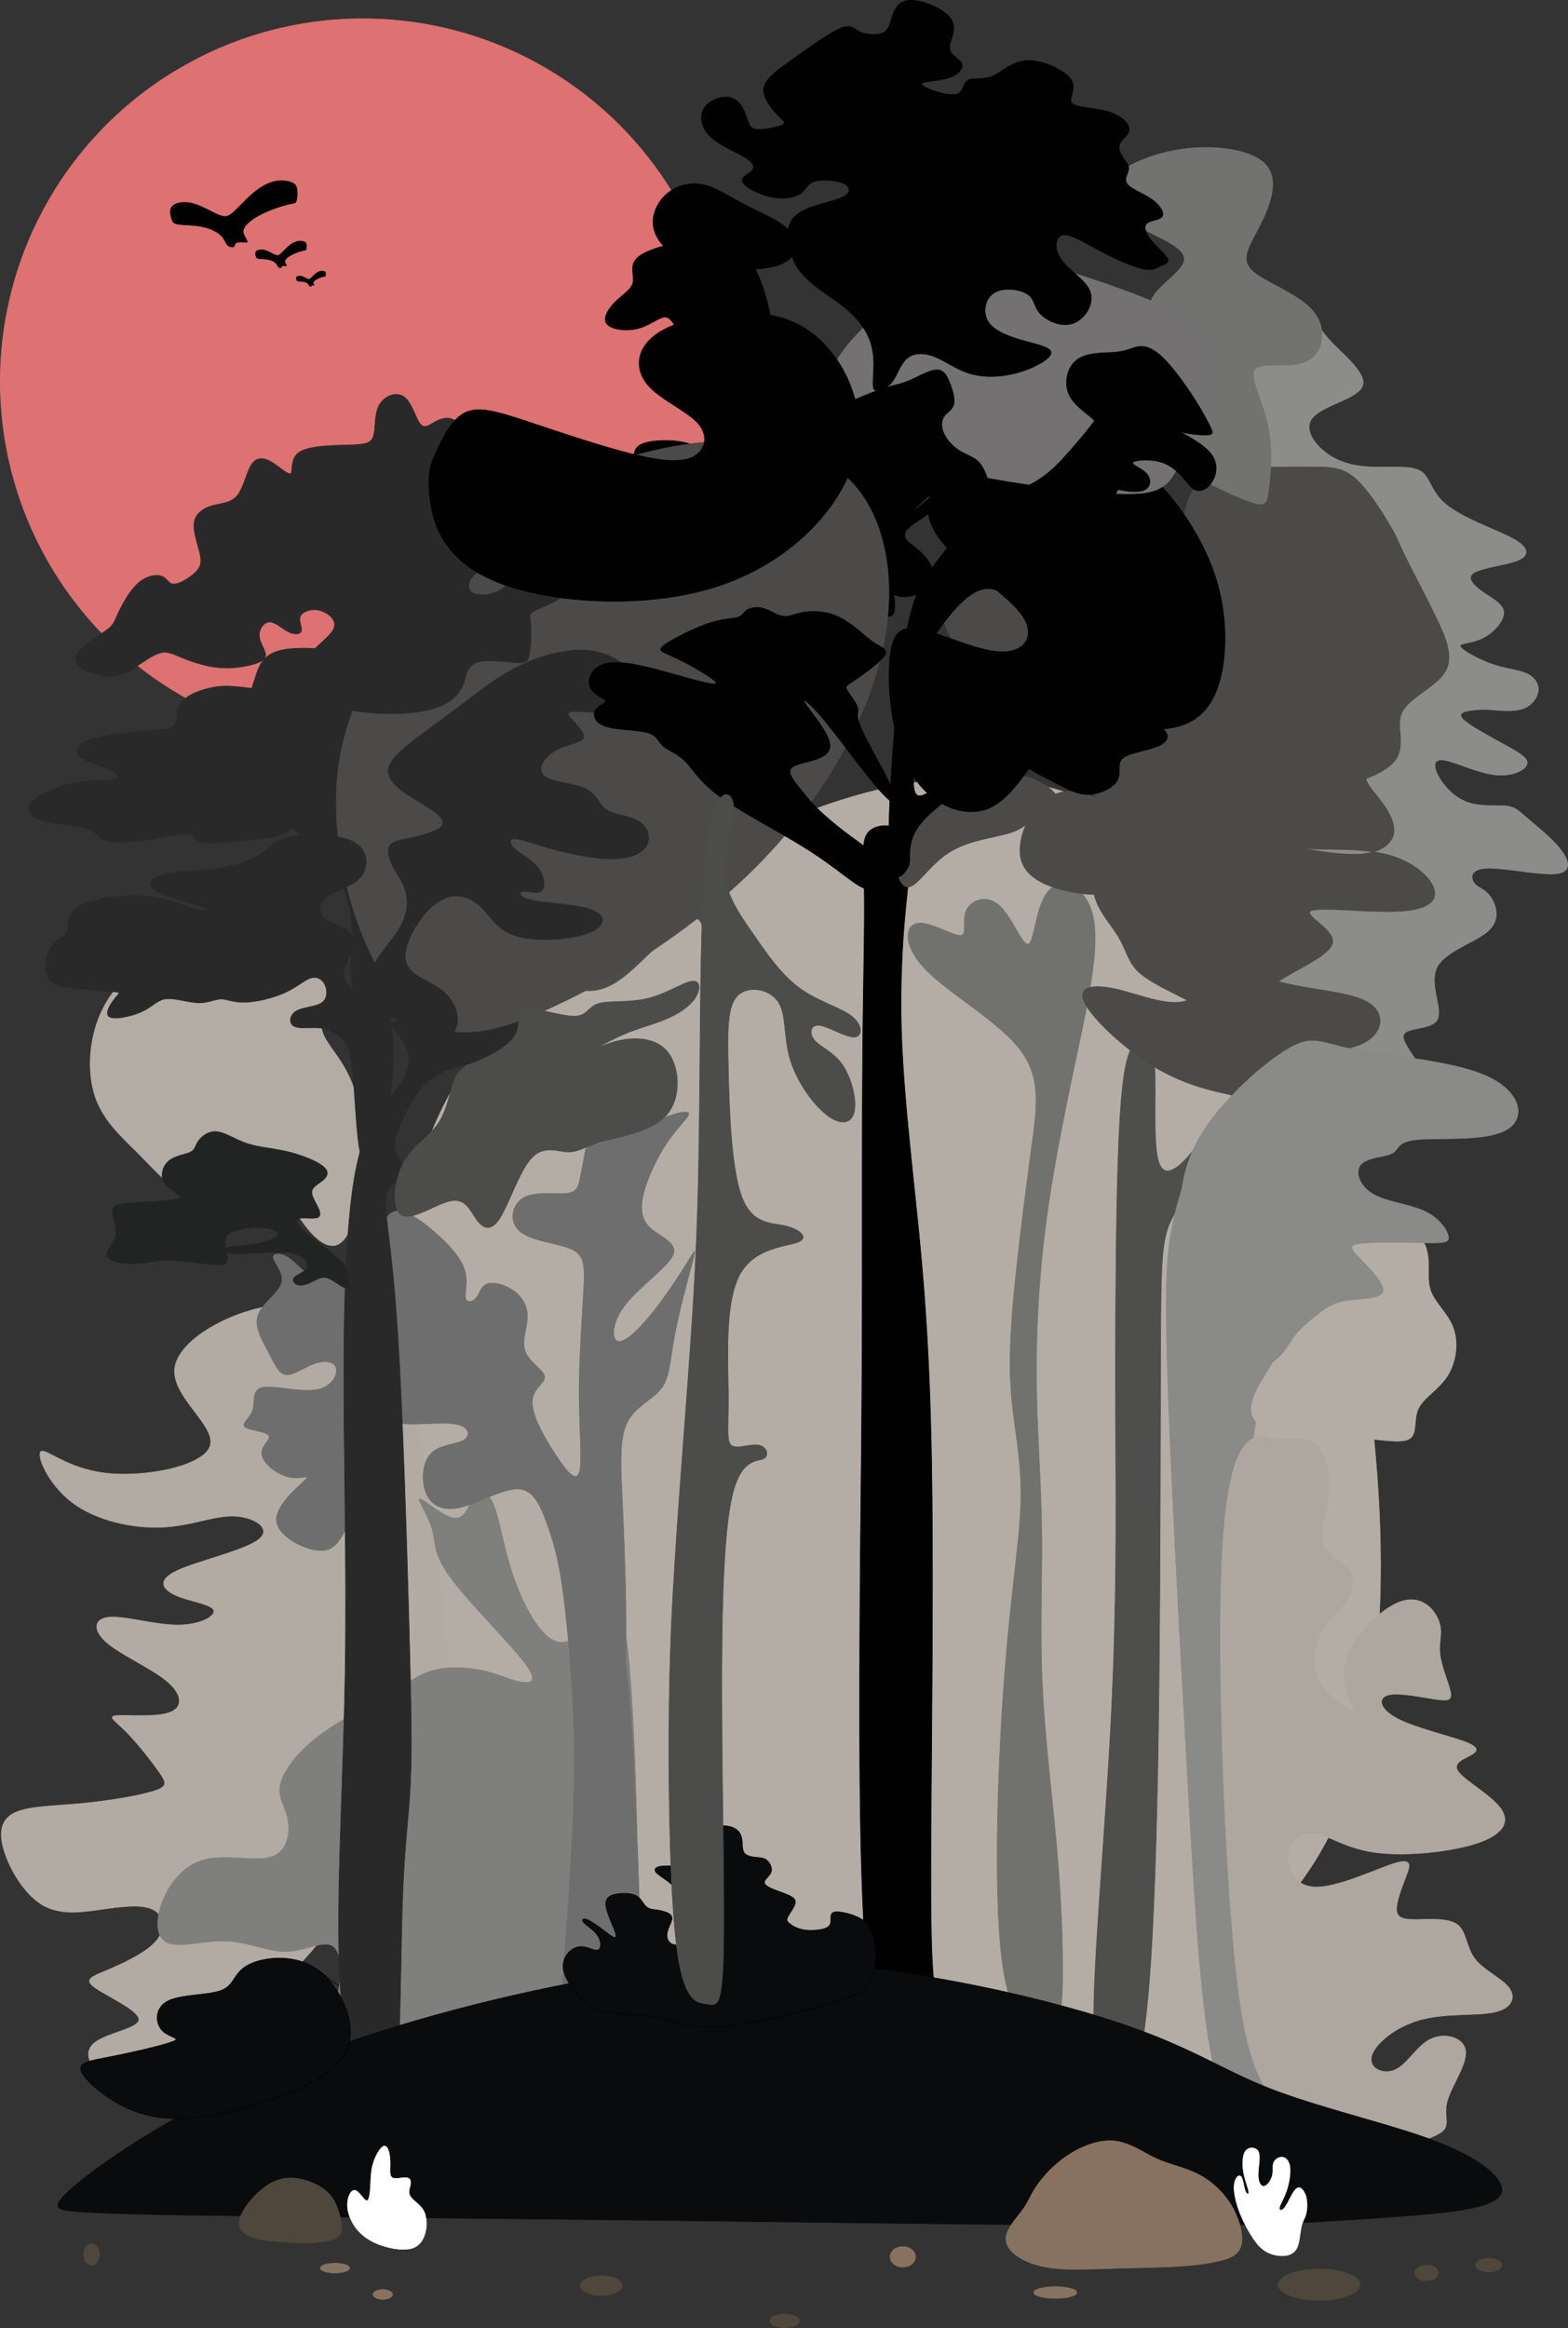 <svg xmlns="http://www.w3.org/2000/svg" viewBox="0 0 1527.9 2268.01"><rect x="0" y="0" width="1527.9" height="2268.01" fill="#333333" stroke="none"/><defs><style>.cls-1{fill:#b4ada5;stroke:#b4ada5;}.cls-1,.cls-10,.cls-11,.cls-12,.cls-13,.cls-14,.cls-15,.cls-16,.cls-17,.cls-18,.cls-19,.cls-2,.cls-20,.cls-21,.cls-22,.cls-23,.cls-24,.cls-25,.cls-26,.cls-27,.cls-3,.cls-4,.cls-5,.cls-6,.cls-7,.cls-8,.cls-9{stroke-miterlimit:22.93;}.cls-1,.cls-10,.cls-11,.cls-12,.cls-13,.cls-14,.cls-15,.cls-16,.cls-17,.cls-18,.cls-19,.cls-2,.cls-20,.cls-21,.cls-22,.cls-23,.cls-24,.cls-25,.cls-27,.cls-3,.cls-4,.cls-5,.cls-6,.cls-7,.cls-8,.cls-9{stroke-width:0.57px;}.cls-1,.cls-10,.cls-11,.cls-12,.cls-13,.cls-14,.cls-15,.cls-16,.cls-17,.cls-18,.cls-19,.cls-20,.cls-21,.cls-22,.cls-23,.cls-24,.cls-25,.cls-26,.cls-27,.cls-3,.cls-4,.cls-7,.cls-8,.cls-9{fill-rule:evenodd;}.cls-2{fill:#de7171;stroke:#de7171;}.cls-3{fill:#b2aba3;stroke:#b2aba3;}.cls-4{fill:#8c8c8a;stroke:#8c8c8a;}.cls-5,.cls-8{fill:#4f473c;stroke:#4f473c;}.cls-6,.cls-7{fill:#877261;stroke:#877261;}.cls-9{fill:none;}.cls-10,.cls-25,.cls-9{stroke:#010101;}.cls-10{fill:#010101;}.cls-11{fill:#2a292a;stroke:#2a292a;}.cls-12{fill:#4c4c4a;stroke:#4c4c4a;}.cls-13{fill:#7f7f7d;stroke:#7f7f7d;}.cls-14{fill:#6d6e6d;stroke:#6d6e6d;}.cls-15{fill:#b2aca5;stroke:#b2aca5;}.cls-16{fill:#71726d;stroke:#71726d;}.cls-17{fill:#4e4e4c;stroke:#4e4e4c;}.cls-18{fill:#4b4a49;stroke:#4b4a49;}.cls-19{fill:#727270;stroke:#727270;}.cls-20{fill:#8a8a88;stroke:#8a8a88;}.cls-21{fill:#aea79f;stroke:#aea79f;}.cls-22{fill:#737172;stroke:#737172;}.cls-23{fill:#222423;stroke:#222423;}.cls-24,.cls-25{fill:#0a0b0d;}.cls-24{stroke:#0a0b0d;}.cls-26,.cls-27{fill:#fff;stroke:#fff;}.cls-26{stroke-width:0.48px;}</style></defs><g id="Layer_2" data-name="Layer 2"><g id="Ñëîé_1" data-name="Ñëîé 1"><path class="cls-1" d="M1135.66,2037.37c-27.85-35-72.14-95-69.28-137.85s52.86-68.58,87.55-73.56,54.08,10.77,71.23,41.24,32,75.68,39.72,105.66,8.16,44.75-6.12,62.13-43.33,37.38-63.57,42.38S1163.52,2072.37,1135.66,2037.37Z"/><circle class="cls-2" cx="353.57" cy="371.53" r="353.29"/><path class="cls-3" d="M264.94,1272.15c-41,5.62-91.46,33.23-94.66,61s40.81,55.87,34.47,75.55-63.07,31-101.59,26.51-58.84-24.82-63.28-21,7,31.75,30.47,49.53,59.05,25.39,87.62,24.12,50.16-11.43,70-10.79,37.87,12.06,23.9,22.86-59.95,21-79.77,30.47-13.47,18.41-.14,24.13,33.65,8.25,36.19,14-12.7,14.6-34.92,14.6-51.43-8.89-66.67-7.62-16.5,12.7-2.54,24.76,43.18,24.76,58.42,37.46,16.5,25.4,3.17,30.48-41.27,2.54-51.43,3.17-2.54,4.45,8.26,15.24,24.76,28.57,32.38,39.36,8.89,14.61-5.08,19-43.18,9.52-70.48,12.06-52.69,2.54-66,9.53S-1.39,1787.58,5,1806s20.32,41.27,38.09,50.8,39.37,5.71,59.16,2.91,37.77-4.61,47.77,1.11,12,18.94,1.75,30.63-32.8,21.85-47.88,28.2-22.7,8.89-11.06,17,42.54,21.9,42.54,30.79-30.9,12.91-43,22.51-5.25,24.76,11.05,29.31,42.09-1.52,81.48-22.42,92.39-56.64,148.21-133.36,114.46-194.42,137.06-288.4,9.16-164.24-13.67-206.27-55-55.8-87-70.87S306,1266.53,264.94,1272.15Z"/><path class="cls-4" d="M1297.85,333.71c12.65,13.23,35.11,31,29.51,43.09s-39.25,18.42-48.73,30.65,5.2,30.33,22.34,39.22,36.75,8.56,52.26,8.4,27-.17,33.61,5.86,8.57,18.1,20,28.57,32.38,19.37,47.62,26,24.76,11.11,29.52,16.19,4.77,10.79-6.66,14.92-34.29,6.66-41.59,11.74,1,12.7,10.16,19.05,19.36,11.43,19.36,19.68-10.15,19.68-21.18,24.9-22.91,4.22-21,8,17.6,12.43,30.84,17.06,24,5.26,32,8.43,13,8.89,13,15.88-5.08,15.23-14,18.73-21.59,2.22-29.53,1.58a86.68,86.68,0,0,0-18.09,0c-7,.64-17.78,1.91-12.38,8.26s27,17.78,41.9,26,23.18,13.33,21,19-14.92,12.06-32.06,9.84-38.73-13-49.21-14.29-9.84,7-4.44,16.51,15.56,20.32,28.25,24.76,27.94,2.54,37.15,3.49,12.38,4.77,21.27,12.38,23.49,19,32.06,30.16,11.11,21.91-4.76,23.49-50.16-6-67-5.39-16.19,9.52-12.69,14.28,9.84,5.4,15.55,13,10.79,22.22-1.59,33.65-42.22,19.68-50.15,35.87,6,40.32.41,50.69-30.83,7-33,15.24,18.54,28.14,18.45,39.36-21,13.76-55.64,2.41-82.8-36.59-106.29-76-22.26-92.85-6.72-141.18,45.38-91.51,58-127.88,8.1-66,2.07-87.86-13.55-36.13-35.77-80.93-59.15-120.17-63.59-167.47,23.59-66.54,45.91-72.87,38.94.22,48.66,7.83S1285.21,320.48,1297.85,333.71Z"/><path class="cls-1" d="M463.88,1025.78C533,931.33,667.63,834,796.09,787.43s250.72-42.23,341.59,44.73S1288,1088.75,1321.1,1275.34s39.79,390.11-29.16,519.29-213.57,184-336.81,203.74S730,2002.76,649.07,1985s-140.94-38.07-172.48-113.17-34.62-205-44.67-308.91-27.08-181.73-33.85-266.42S394.8,1120.23,463.88,1025.78Z"/><ellipse class="cls-5" cx="764.48" cy="2261.06" rx="14.29" ry="6.67"/><ellipse class="cls-6" cx="879.71" cy="2198.68" rx="12.38" ry="10"/><path class="cls-7" d="M1028.28,2239.16c11.54,0,21-2.57,21-5.72s-9.41-5.71-21-5.71-20.95,2.56-20.95,5.71S1016.74,2239.16,1028.28,2239.16Z"/><ellipse class="cls-5" cx="1285.42" cy="2225.82" rx="40" ry="15.24"/><ellipse class="cls-5" cx="585.91" cy="2226.77" rx="20.48" ry="9.52"/><path class="cls-8" d="M1390.18,2222c6.3,0,11.43-3.42,11.43-7.62s-5.13-7.62-11.43-7.62-11.43,3.43-11.43,7.62S1383.89,2222,1390.18,2222Z"/><ellipse class="cls-5" cx="1450.66" cy="2206.77" rx="12.86" ry="6.67"/><path class="cls-7" d="M326.39,2214.39c7.87,0,14.28-2.14,14.28-4.76s-6.41-4.76-14.28-4.76-14.29,2.14-14.29,4.76S318.52,2214.39,326.39,2214.39Z"/><ellipse class="cls-6" cx="373.05" cy="2235.35" rx="9.52" ry="4.76"/><ellipse class="cls-5" cx="89.25" cy="2196.3" rx="7.62" ry="10.48"/><path class="cls-9" d="M257.21,2059.48c-3.94-6.67-1.35-10.16,0-11.91s1.29-1.74-1.27-5.71-7.7-11.91-8.52-20.48,2.67-17.78,9.81-19.2,17.94,4.92,25.56,8.57,12.06,4.6,17.78,6.36,12.73,4.32,18,8.76,8.71,10.77,10.6,9.33,2.22-10.64.63-18.42-5.08-14.13-13-17.78-20.32-4.6-26.19-8.89-5.24-11.9-5.24-17.46-.64-9.05,1.27-11.9,6.35-5.08,7.93-10,.32-12.54,1.27-19.68,4.13-13.81,9.05-13.65,11.59,7.14,17.3,11.58,10.48,6.35,14.45,8.26,7.14,3.81,8.09,8.88-.32,13.34-.79,20.32-.16,12.7,2.85,17.78,8.73,9.52,10.8,15.4.47,13.17,6.19,18.25,18.73,7.94,26.82,6.83,11.27-6.2,7.62-13.18-14.12-15.87-20.31-21.11-8.1-6.83-4-8.73,14.28-4.13,20-6.83,7-5.87,6-9.68-4.13-8.25-10.32-12.7-15.4-8.88-20.47-13.81-6-10.31-3.81-14,7.62-5.56,10.31-8.57,2.7-7.15,3.34-12.07,1.9-10.63,5.39-14.28a15.29,15.29,0,0,1,14-4.13c4.76,1.11,8.57,4.92,10.95,8.09s3.34,5.72,5.24,7.78,4.76,3.65,7.14,9,4.29,14.6,2.7,19.52-6.66,5.56-5.87,7.78,7.46,6,11.27,11.27,4.76,11.91,9.84,14.13,14.29,0,15.24-7.78-6.35-21.11-6.67-28.89,6.35-10,13.81-11.11,15.72-1.11,20.64,1.11,6.5,6.67,9.84,9.21,8.41,3.17,12.06,6.35,5.87,8.89.16,15.08-19.37,12.85-23.65,23.81.79,26.19,6.19,39.2,11.11,23.81,3.33,31.75-29,13-58.89,20.47-68.25,17.3-94.6,21.59-40.63,3-53-2.54S261.15,2066.14,257.21,2059.48Z"/><path class="cls-10" d="M842.09,864.89c.64,32.38-.63,81.91-1.27,137.78s-.63,118.09-.63,182.22,0,130.15-.64,205.71-1.9,160.63-1.9,271.74,1.27,248.25,15.24,321.9,40.63,83.81,57.77,82.54,24.77-14,23.11-33.32-12.61-45.37-18.95-72.67-8.11-55.89-7.72-156.54,2.93-273.34.39-394.6S897.33,1218.54,891,1158.22s-11.43-111.11-12.7-156.82a945.66,945.66,0,0,1,4.45-118.73c3.17-32.38,7-56.51-.64-68.57s-26.66-12.06-34.92-4.44S841.46,832.51,842.09,864.89Z"/><path class="cls-10" d="M861.78,600.61c-5.72-.48-13.65-2.38-23-3.12s-20.08-.32-27.7-5.71S799,575.16,791.33,571.14s-18.44-.85-31.46,3.6-28.25,10.16-42.85,13a120.36,120.36,0,0,1-41.11,1c-12.54-1.91-23.65-5.72-31.43-6.35s-12.22,1.9-10.48,8.57,9.68,17.46,6.35,24.76-17.94,11.11-34.28,8.57S571.62,612.83,562.73,600s-8.57-29.69-13.33-40.8-14.6-16.5-17.62-27,.79-26,10.16-32.86,24.28-4.92,32.22-3.81,8.89,1.43,2.22-2.85-21-13.18-23.17-19.69,7.62-10.63,18.89-12.06,24-.16,31.9-.79,11.11-3.18,12.38-7.46.64-10.32,2.86-14.61,7.3-6.82,16.35-8.09,22.06-1.27,32.86,1.43,19.36,8.09,18.88,14-10,12.22-3,18.25,30.47,11.74,43.17,14.44,14.61,2.38,16.83,2.54,4.76.8-.32-3.81-17.78-14.44-24.44-20.15-7.31-7.31-6.19-9.37,4-4.6.79-9-12.38-10.79-16.35-17.77a18.51,18.51,0,0,1,1-19.85c3.65-5.23,9.68-8.09,17-9.36s15.87-.95,19.52-2.06,2.38-3.65-8.41-5.88-31.11-4.12-43.34-7.93-16.34-9.53-17.77-15.56-.16-12.38,4.6-15.24,13-2.22,11.9-4.44-11.58-7.3-18.25-14.45-9.52-16.34-15.4-16.82-14.76,7.78-26.5,10.95-26.35,1.27-30.8-4.28,1.27-14.77,8.42-21.75S615.43,282,616.86,274.9s-4.29-16.66,4.92-24.44,33.33-13.81,47.94-14.61,19.68,3.66,25.39,4.13,12.07-3,20.64.64,19.36,14.44,27.61,39.2,14,63.49,21,89.05,15.23,37.93,22.06,40.63,12.22-4.28,23-10.79,27-12.54,39.68-16.83a284.9,284.9,0,0,1,32.06-9c10.16-2.23,21.27-4.13,28.89,1.27s11.74,18.09,7.78,29.36-16,21.11-31,29.84-32.69,16.35-36.19,37.46,7.31,55.72,13.66,79.37,8.25,36.34,7.46,43.17S867.49,601.09,861.78,600.61Z"/><path class="cls-10" d="M644.21,236.87c-3.81-4.6-8.2-12.57-7.85-21.79s5.42-19.7,14.15-26.84a41.34,41.34,0,0,1,33.65-8.57c12.54,2.38,25.24,11,39.21,18.41s29.2,13.81,39.2,20.95,14.76,15.08,13.33,22.7-9,14.92-23.17,18.25-34.76,2.7-49.68-2-24.13-13.42-31.27-16.43-12.22-.32-16.38.41S648,241.47,644.21,236.87Z"/><path class="cls-10" d="M1063.1,389.36c-1.39-4.5-10.14-13.22-19.78-15.94s-20.2.57-24.21,4.12-1.46,7.36-10.83,8.31-30.63-1-45.75-.14S938.44,390,942.73,397s21.82,17.43,34.72,26.94S998.6,442,1003,454.9s5.08,30,7.46,34.6,6.51-3.33,6.83-11.9-3.18-17.78.32-25.87,14-15.08,28.25-17.78,32.38-1.11,42.06-3.81,11-9.68,3.65-16.35-23.17-13-28.13-16.33S1064.49,393.86,1063.1,389.36Z"/><path class="cls-10" d="M915.21,479.42c11.06,4.68,27.15,8.65,41.11,10.64s25.82,2,28.73-1.75-3.12-11.19-9.94-16.66-14.45-9-18.18-13.1-3.57-8.89-4.52-13.81-3-10-8.65-12.38-14.84-2.06-19.49-3.43-4.72-4.4-5-6.79-.78-4.11.61-6.48,4.66-5.37,3-8.3-8.36-5.79-17.56-5.16-21,4.76-26,12.22-3.49,18.26-.23,27.07,8.17,15.63,13.65,21.74A58.48,58.48,0,0,0,915.21,479.42Z"/><path class="cls-11" d="M379.08,938.39c-3-11.59-5.24-21.11-5.87-32.54s.32-24.76,5.24-35.72,13.81-19.52,18.36-28.14,4.76-17.31,1.27-22.39S387.39,813,385.18,805s.56-22.65,2.94-37.89,4.37-31.11,21.4-40.79,49.09-13.17,60.51-22.53,2.23-24.61-16-36.35-45.55-20-80.63-26.83-77.94-12.22-99.68-7.14-22.38,20.63-28.1,36.19-16.5,31.11-14.28,47,17.46,32.07,28.7,48.49,18.49,33.1,29.13,45.48,24.65,20.48,34.84,34.68,16.53,34.53,18.46,50.41-.58,27.32-.74,42.88,2,35.22,10.18,45.43,22.29,11,29.6,8.29,7.77-8.86,6.1-18.77S382.1,950,379.08,938.39Z"/><path class="cls-12" d="M675.26,895.27c-9.14,2.51-27.82,19.64-44.78,35.82s-32.19,31.42-51.23,33.75-41.87-8.24-46.5-18.94,8.94-21.52,18.58-27.64,15.36-7.52,26-6.66,26.27,4,40.74,4,27.8-3.2,25.26-5.11-21-2.54-28.88-5.71-5.4-8.89-4.13-14.29,1.27-10.47-6.67-16.51-23.81-13-20.55-23.69,25.66-25.06,40.58-34.9,22.37-15.15,26.68-28,5.5-33.26,6.09-43.47.6-10.2,11.67-11,33.21-2.45,38.07,17.64-7.56,61.9-14.21,93.27-7.55,52.3-7.79,56.7S684.39,892.76,675.26,895.27Z"/><path class="cls-13" d="M322.77,1895.12c-9.39-4.37-26,5.79-43.8,6.11s-36.87-9.21-58.14-10.16-44.76,6.67-56.82,1.9-12.7-21.9-6-39.68,20.64-36.19,41.59-41.58,48.89,2.22,64.44-2.54,18.73-21.91,16.83-34.61-8.89-21-8.25-31.74,8.88-24.13,20.62-36.22,27-22.93,41.88-31.5,29.54-14.87,42.56-22.78,24.46-17.44,37.16-22.52,26.66-5.71,38.73-4.76a127.73,127.73,0,0,1,30.79,6.35c8.57,2.86,15.55,6,23.81,7.3s17.78.64,2.85-19-54.28-58.42-72.09-82.8-14.06-34.44-17.91-47.57-15.3-29.34-11.77-29.07,22,17,32.85,18.69,14-11.63,18.77-18.62,11.11-7.62,15.87-1.9,7.94,17.78,11.75,34,8.25,36.5,17.77,59,24.13,47.3,39.68,48.57,32.07-21,43.81-30.79,18.73-7.3,24.34,64.47,9.85,212.77,4.34,282.07-20.74,66.91-49.52,70.37-71.11,12.8-118.09,19-98.62,9.11-118.43-2.71-7.81-38.45-2.9-61.2S332.17,1899.48,322.77,1895.12Z"/><path class="cls-14" d="M562.41,1668.85c-5.08-26.67-8.89-81.27-13.65-117.14s-10.47-53-16.51-69.21-12.38-31.42-27.46-31.87-38.91,13.92-56.3,18-28.33-2.17-33.25-14.11-3.79-29.59,4.71-38.41,24.37-8.82,31.67-12.95,6-12.38-5.31-15.23-32.74-.29-46.71-.6-20.5-3.51-25-30.83-7.07-78.73-6.44-114.69,4.44-56.43,14.6-60.88,26.67,7.15,40.64,19.3,25.39,24.84,29.2,36.58,0,22.54,1,27.62,6.66,4.45,10.15.32,4.77-11.75,11.11-14,17.78,1,26,7,13.33,14.92,13,25.71-6,23.49-1.9,33.65,18.09,17.78,18.73,24.13-12.07,11.43-12.07,25.08,12.7,35.87,23.5,52.06,19.68,26.35,22.53,15.55-.31-42.54-.31-78.09,3.17-74.92,4.44-99.36.64-34-12.38-39.69-38.41-7.61-49.61-17-8.21-26.17,3.22-32.84,31.29-3.19,41.86-4.3,11.83-6.84,13.47-15.09,3.66-19,4.67-24.44,1-5.4,9.34-7.87,25-7.43,38.11-12.72,22.7-10.92,32.79-14.8,20.72-6,20.88-2.63-10.14,12.29-20.06,26.58-19.43,34-23.56,49.53-2.86,27,6.51,35.45,26.82,14,21.74,26-32.69,30.69-46.5,48.57-13.81,35-6.19,35.66,22.85-15.24,36.66-33.12,26.19-37.78,32.38-47.72,6.19-9.95,1.91,6-12.86,47.93-17.14,71.53-4.29,38.84-12.86,49.63-25.72,17.14-33.33,33.65-5.72,43.17-3.91,82.2,3.52,90.4,3.2,126-2.66,55.28-8,69-13.56,21.29-20.86,25.73S567.49,1695.52,562.41,1668.85Z"/><path class="cls-15" d="M313.16,1000.13c.69,13,15.16,24.91,25.57,45.68s16.76,50.46,15.86,82.66-9,66.92-19.65,79.35-23.7,2.57-34-9.49S283,1172,279.83,1158.87s-2-25.14-16.88-27.68-46,4.39-63.42,12-21.24,15.77-29.49,12.6-20.95-17.73-35.87-32.62S102.1,1093,93.85,1071.4s-7.62-49.52,0-73,22.22-42.54,40.63-54.29,40.64-16.19,64.76-18.41,50.16-2.22,69.13,2.77,30.87,15,41.4,20.84,19.69,7.58,17.73,15.56S312.46,987.08,313.16,1000.13Z"/><path class="cls-14" d="M281.3,1225.43c-7.43-4.92-15.81-5-14.95-.07s11,14.92,8,24.81-19,19.68-22.93,31.25,4.35,24.9,10.38,36.33,9.84,21,17.14,21.58,18.1-7.62,28.05-11,19-2,20.63,4.68-4.34,18.57-20,21-41.06-4.52-51.85-2.3-7,13.65-9.52,21.91-11.43,13.33-7.62,16.51,20.31,4.44,23.17,8.25-7.93,10.16-6.66,18.73,14.6,19.36,26.34,21.9,21.91-3.17,15.88,2.86-28.26,23.81-27.94,38.73,23.18,27,38.12,29.52,22-4.46,31.49-24.78,21.54-54,29.77-91.12,12.68-77.84,11.94-103.83-6.67-37.3-14.63-43.34-18-6.82-29.06-5.48-23.24,4.81-32.55,1.67S288.72,1230.35,281.3,1225.43Z"/><path class="cls-16" d="M976.56,1911.09c-8.67-64.91-4.43-190.08,2.14-276.79s15.45-135,16.09-174.33-7-69.84-9.53-103.49,0-70.48,4.45-113,10.79-90.79,15.87-128.89,8.89-66-12.48-93.1-67.92-53.29-90.51-76.28-21.23-42.75-9.38-45.52,34.17,11.47,42.16,11.6,1.64-13.84,6.08-24,19.69-16.51,32.38-5.08,22.86,40.63,28.57,37.46,7-38.73,19.69-52.07,36.82-4.44,43.17,26-5.08,82.53-16.51,136.5-22.85,109.84-29.84,163.81a1099.13,1099.13,0,0,0-8.89,154.92c.64,48.88,4.45,94.6,5.08,142.22s-1.9,97.14.64,151.1,10.16,112.38,14.6,165.08,5.72,99.68,4.87,128.4-3.82,39.17-16.1,42.08S985.24,1976,976.56,1911.09Z"/><path class="cls-17" d="M1065.9,1951.7c1.27-62.53,12.06-180.63,17.14-284.12s4.44-192.38,4.13-260-.32-114,.31-175.87,1.91-139.37,7-178.73,14-40.64,20.31-37.78,10.16,9.84,10.8,34.6-1.91,67.3,3.81,83.18,19.68,5.08,33.65-12.7,27.93-42.54,40.31-52.7,23.18-5.71,20,8.25-20.31,37.46-37.77,57.46-35.24,36.51-44.45,55.56-9.84,40.63-10.16,120-.31,216.5-1.58,330.79-3.81,205.71-7.94,269.2-9.84,99-16.82,114.28-15.24,10.16-23.5,4.13S1064.63,2014.24,1065.9,1951.7Z"/><path class="cls-18" d="M1229.65,1074.47c13,1.37,32.22,1.37,33.91-7.51s-14.18-26.67-3.7-34.61,47.3-6,67.62-15.55,24.13-30.48,3.81-41.27-64.76-11.43-93.65-21.91-42.22-30.79-50.48-25.39-11.42,36.51-28.25,45.39-47.3-4.44-70.48-9.84-39-2.85-31.63,12.81,38.09,44.44,66.4,61.8,54.23,23.28,67.19,26.24,13,3,16.3,4.34S1216.69,1073.09,1229.65,1074.47Z"/><path class="cls-18" d="M1246.53,955.58c21.48-13.91,51.85-25.87,52.11-38.52s-29.57-26-21-29.78,55.55,1.9,84.12.63,38.73-9.52,35.88-20.95-18.73-26-41-33-50.79-6.35-68.25-6.66-23.81-1.59-14.6,0,34,6,51.74,4.76,28.57-8.25,31.75-17.14-1.27-19.69-8.25-29.84-16.51-19.69-18.1-26.35,4.76-10.48-2.86-15.88-29.2-12.38-55.23-13.65-56.51,3.18-72.7,7-18.1,7-31.11,13.33-37.14,15.87-51.43,25.4-18.73,19-28.31,34.39-24.28,36.5-24,54.91,15.66,34.08,24,47.62,9.58,25,20,34.93,30,18.41,46.62,27.24,30.26,18,43.38,14.71S1225,969.49,1246.53,955.58Z"/><path class="cls-18" d="M1084.94,870.66c-18.41,2.44-40.63-.31-57.77-6S998,850.24,994.79,836.7s2.53-32,11.05-44.34,19.85-18.73,29.53-20.77,17.73.24,33,5.63,37.82,13.92,49.73,27.07,13.17,30.92,6.5,43.62S1103.36,868.23,1084.94,870.66Z"/><path class="cls-18" d="M984.9,811.19c-14.44,4.71-40,7.06-58.94,18.59S894.9,862,886.14,864s-14.08-14.62-12.32-32.64A77.22,77.22,0,0,1,901,780.15c16.56-13.79,40.8-22,61.86-24.7s39,0,51.79,7,20.6,18.28,18.29,24-14.71,5.79-22.53,9.37S999.33,806.48,984.9,811.19Z"/><path class="cls-18" d="M1176.8,766.65c-21.36,8.06-35,33.26-58.45,35.48s-56.73-18.57-58.86-49.79,26.9-72.91,51.38-97.69,44.42-32.66,67.91-31.71,50.54,10.74,68.51,26.11a75.65,75.65,0,0,1,26.86,58.55c0,22.22-8.89,45.71-27.89,52.91S1198.17,758.6,1176.8,766.65Z"/><path class="cls-18" d="M1248.5,730.29c-23.81-21-67-50.08-86.9-86.52s-16.44-80.2-12.89-109.75,7.24-44.88,13.28-55.71,14.44-17.15,35.33-20.3,54.25-3.13,76.65-3.12,33.83,0,46.52,11.12,26.67,33.34,34,46,7.94,15.88,14.29,28.89,18.41,35.88,28.89,57.14S1417,639,1408.43,654s-34.6,25.08-41.9,39.36,4.12,32.7-7,47.3-44.76,25.4-63.79,24.4S1272.31,751.24,1248.5,730.29Z"/><path class="cls-19" d="M1129.13,320.5c-6-8.67-12.71-20-5.27-32s29-24.71,30.17-35.29-18.15-19.06-39.42-29.53-44.51-23-40.27-38.09,36-32.91,71.24-39.25,74-1.27,87.93,14.28,3.18,41.59-6.67,60.64-18.72,31.11-6.66,42.53,45.08,22.23,59.36,39.37,9.84,40.63-6,48.57-43.17.32-50.16,7.62,6.35,29.52,11.75,53.65,2.86,50.16,1,64.44-3.17,16.83-20.45,10.4-50.55-21.83-68.67-36.75-21.08-29.37-18.1-38.34,11.9-12.47,15.69-23.48,2.43-29.55-.87-41.82S1135.11,329.17,1129.13,320.5Z"/><path class="cls-20" d="M1232.77,1958.68c-5.71-113.64-14.86-327.77-15.63-445s6.85-137.53,17-157.53,22.85-39.68,23.49-54.92-10.8-26-25.08-12.7-31.43,50.79-39.68,50.16-7.62-39.37-6.15-81.37,3.77-87.27,0-110.66-13.73-24.88-22.34-14.2-15.92,33.53-21.2,57.57-8.56,49.25-5.55,146.61,12.32,266.84,19.83,400.15,13.23,230.46,27.19,284.74,36.19,65.72,46.17,64.84S1238.49,2072.33,1232.77,1958.68Z"/><path class="cls-21" d="M1249.28,2054.87c25.4,26.35,63.86,48.42,83.66,54s20.92-5.33,32.35-13.27,33.16-12.9,40.53-19.51.39-14.86,4.51-29.47,19.37-35.55,17.78-48.57-20-18.09-33.65-11.74-22.54,24.12-34.28,29.84-26.35-.64-23.81-12.38,22.22-28.89,47.3-35.88,55.55-3.8,72.7-7.61,21-14.61,14-23.81-24.76-16.83-33.33-28.26-7.94-26.66-17.14-33.33-28.26-4.76-40.64-4.76-18.09-1.91-18.41-9.53,4.76-20.95,8.89-31.74,7.3-19-10.48-13.65-56.5,24.44-78.73,23.17-27.93-22.85-24.76-36.19,15.24-18.41,28.89-15.24,28.89,14.61,57.78,18.1,71.43-1,96.5-9.21,32.7-20.31,23.81-33.33-34.28-27-41.27-35.87,4.45-12.7,11.43-16.51,9.53-7.62-5.71-13.33-48.25-13.34-65.71-22.54-19.37-20-8.89-22.86,33.33,2.22,46.35,4.13,16.19.63,14.28-7.94-8.89-24.44-10.16-36.51,3.18-20.31-1-31.74-16.82-26-37.14-19-48.26,35.56-54,59.68,10.79,43.81,7.62,46-26-13-34.29-30.47-1.9-37.14,5.72-49.52,16.51-17.46,22.22-26.35,8.25-21.59,1.9-30.16-21.58-13-25.07-25.4,4.76-32.7,6-52.38-4.45-38.73-14.92-46-25.72-2.86-36.07-3.47-15.81-6.28-25.65.7-24.06,26.62-28,122.79,2.42,268.86,11.76,370.53S1223.89,2028.53,1249.28,2054.87Z"/><path class="cls-1" d="M1242.33,1394.29c19.36,4.76,50,4.11,75.84,6s46.77,6.34,55,1.58,3.81-18.73,8.89-29.52,19.68-18.41,28.25-31.75,11.11-32.38,5.72-47-18.73-24.76-22.56-37.82,1.85-29-5.87-45-28.86-31.81-50.74-33.35-44.53,11.26-55.43,32.4-10,50.59-20.5,78.53-32.29,54.34-39.17,72.64S1223,1389.53,1242.33,1394.29Z"/><path class="cls-20" d="M1260.93,1302c6.44-8.63,16.18-16.46,24.22-22.6s14.39-10.58,27.41-12.49,32.7-1.27,34.92-8.57-13-22.54-22.22-32.06-12.38-13.33,1-14.92,43.17-1,61.27-.64,24.44.32,23.81-5.71S1403,1187,1388.11,1180s-37.14-8.89-50.47-16.82-17.78-21.91-11.43-28.89,23.49-7,30.47-10.8,3.81-11.43,24.77-13.33,66,1.9,86-9.21,14.92-37.14-18.24-52.33-94.38-19.55-128.35-25.9-40.67-14.69-63.07-2.35-60.5,45.35-82.23,77.08-27.08,62.17-25.81,105.35,9.17,99.07,26.67,122.33,44.6,13.85,59.74,4.43S1254.48,1310.68,1260.93,1302Z"/><path class="cls-18" d="M924.85,617.87c-9.26-17.49-12.84-40.54-6.16-57.2s23.61-26.93,51.49-22.51,66.72,23.51,80.24,46.66,1.72,50.34-16.9,63.41-44.07,12-64.27,5.52S934.12,635.35,924.85,617.87Z"/><path class="cls-10" d="M1021.29,724.52C1004.77,742,988.23,777,963.52,787.43s-57.6-3.53-76.15-35.3-22.78-81.3-20.45-109.25,11.23-34.3,32.46-29.33,54.78,21.28,77,21.5,33-15.64,20-34.93-50-42-71.07-63.68-26.19-42.33-16.41-58.23,34.45-27.06,64.58-35,65.71-12.79,94.15-7.46,49.75,20.81,70.06,44.55,39.62,55.74,49,89.51,8.71,69.34,1.7,94.07-20.4,38.65-41,44-48.52,2.27-70.72.71S1037.82,707,1021.29,724.52Z"/><path class="cls-22" d="M1072.3,479.88c-54.49-4.1-153.82-18.35-208.65-40.49s-65.15-52.21-51.49-81.79,51.27-58.68,77.38-77.68,40.72-27.88,53.1-32.33,22.54-4.44,57.24,4.9,93.93,28,130.12,44.2,49.33,29.89,48.17,58.69S1161.52,428,1149,453,1126.78,484,1072.3,479.88Z"/><path class="cls-10" d="M1067.31,410.54c-6.45-7-20.42-14.63-25.66-26.22s-1.75-27.14,8.41-34.28,27-5.88,37.78-7,15.56-4.6,21.59-5.4,13.33,1.12,22.7,9.85,20.79,24.28,29.52,37.61a280.68,280.68,0,0,1,17.78,30.8c3,6.35,3,7.93-5.4,7.93a105.46,105.46,0,0,1-43.17-10c-17.94-8.41-37-23.65-47-22s-11.11,20.08-11.11,26.11S1073.77,417.55,1067.31,410.54Z"/><path class="cls-10" d="M887.22,824c1-6,3.18-15,14.26-26.55s31.09-25.89,47.12-36.52S976.69,743.31,985,742s12.7,3.17,17.93,6.82,11.27,6.51,16.83,9.37,10.63,5.71,17.3,9,14.92,7.14,24.13,6.82,19.36-4.76,24.44-9.68,5.08-10.32,5.08-15.24,0-9.36,7-12.7,20.95-5.55,29.68-9.05,12.22-8.25,8.89-13.65-13.5-11.42-18.89-17.3-6-11.58-5.72-17.3,1.59-11.43-6.19-15.55-24.6-6.67-31.9-1.59-5.08,17.78-12.54,22.22-24.6.64-29-4.6,3.81-11.91,8.41-17.3,5.56-9.53.16-11.59-17.14-2.06-28.57-3.65-22.54-4.76-31.43-3.49-15.55,7-16.5,15.55,3.81,20,1.58,25.56-11.42,5.23-17.3,4.44-8.41-2.06-10,.79-2.22,9.85.64,15.72,9.2,10.63,10.31,16.66-3,13.34-11.9,22.7-22.54,20.8-32.06,26.67-14.92,6.19-15.24-9.37,4.44-47,12.38-67.77,19.05-31,25.4-38.73,7.93-13.18,2.54-11.59-17.78,10.16-25.72,16-11.43,9.05-11.9,5.56,2.06-13.65,4.44-21,4.61-11.75,10.16-20.32,14.44-21.27,23.33-31.11,17.78-16.83,26.19-19.05,16.35.32,23,6.35,12.06,15.56,22.06,20.16,24.61,4.28,30.8-.16,4-13,7.14-17.3,11.74-4.29,17.14-5.56,7.62-3.81,12.06-7.46,11.12-8.41,18.73-10.79,16.19-2.38,12.38,1.43-20,11.43-24.44,19.68,2.86,17.14,13.49,19.21,24.61-2.7,31.75-7.78,7.46-10.48,13.65-14,18.25-5.08,21.43-10.32-2.54-14.12-10-19.68-16.67-7.78-20.8-15.08-3.17-19.68-9.52-26.66-20-8.58-25.71-12.86-3.5-11.27-2.07-14.29,2.07-2.06,7.46-1.11,15.56,1.91,20.8-1.27,5.55-10.47.63-15.71-15.08-8.41-12.86-10.64,16.83-3.49,27.78,0,18.26,11.75,23,17.46,7,8.89,11,9.84,9.68-.31,14.44-7.14,8.57-19.2-2.38-30.95-36.66-22.86-54.92-32.54-29-17.94-36.19-18.25-10.63,7.3-17.3,17-16.51,21.43-26.82,33.17-21.11,23.5-36.35,31.75S971.3,484,958.44,492s-18.89,19.52-28.09,32.22-21.59,26.67-29.84,40.64-12.39,27.93-16.19,46-7.31,40.32-11.27,84-8.42,108.72-6.33,137.83,10.72,22.23,15.11,16.84,4.55-9.32,4.55-12.86A63.66,63.66,0,0,1,887.22,824Z"/><path class="cls-10" d="M870.35,370.81c4.08-6.16,7.43-17,14.19-22.24s16.92-4.94,27.23-.65,20.8,12.54,34.45,16.35,30.47,3.17,46.26-1.39,30.55-13,31.66-18.59-11.42-8.19-25.31-12-29.12-8.94-35.47-18.3-3.81-23,5.4-28.73,25.08-3.49,32.38,1.27,6,12.06,12.38,19,20.32,13.57,31.9,9.6,20.8-18.51,17.15-30.23-20.16-20.61-27.94-31.25-6.83-23,.79-24.6,21.91,7.62,37.15,15.71,31.42,15.08,41.11,17.15,12.85-.8,17-2.7,9.21-2.86,7.14-7.14-11.27-11.91-16.66-18.73-7-12.86-3.34-15.88,12.54-3,14.76-6.66-2.22-11-10.31-16.67-19.84-9.84-23.65-14.6.31-10.16,1.11-14.13-1.75-6.51-4.61-10.63-6-9.85-4-14.61,9.36-8.57,9.2-14.28-7.78-13.34-20.63-17.15-31-3.8-35.24-8.25,5.24-13.33-.63-22.7S1016.69,58.56,1001.3,59,976.38,70.3,966.85,74.27s-19,1.11-23.65,3.81-4.28,11-10.32,13.33-18.41-1.11-26.19-4.12-11-5.56-6.34-7,17-1.74,25.55-4.92,13.33-9.2,11.11-13.81-11.43-7.77-11.74-14.92,8.25-18.25,1.27-28.41S897-1.12,884.63.46s-14.6,14-17,21.43-4.92,10-10.32,11.11-13.65.8-19.05-1.74-7.93-7.31-16.35-4.77-22.69,12.38-33.65,20-18.57,13-26.82,19.21-17.14,13.17-17.3,21.9,8.41,19.21,14.12,25.08,8.58,7.15,3.66,9.21-17.62,4.92-24.45,4.13-7.78-5.24-10.16-12.07-6.19-16-14.44-18.57-20.95,1.59-26.35,9.37-3.49,19.2,5.24,27.93,24.28,14.76,33.17,20,11.11,9.68,7.94,13.34-11.75,6.5-9.37,11.42,15.72,11.91,27.78,14.45,22.86.63,28.57-3.18,6.35-9.52,13.49-11.9,20.8-1.43,28.1,1.75,8.25,8.57.95,12.69-22.86,7-34.21,11.41S769.71,213.05,768,224.32s1.9,27.83,12.3,40.87,27.54,22.57,40.08,32.25,20.47,19.53,25.08,29.05,5.87,18.73,5.92,27.91-1.11,18.33-.42,22.59,3.22,3.61,6.89,2.54S866.28,377,870.35,370.81Z"/><path class="cls-10" d="M876.74,581c10.32,2.07,25.45-3.67,30.64-12.09s.43-19.53-6.72-27.46-16.66-12.7-18.73-17.62,3.34-10,9.69-14.45,13.65-8.25,18.09-13.81,6-12.85,3-13.33-10.64,5.87-16.19,10.63-9,7.94-6.35,4.77,11.59-12.7,20-17.46,16.35-4.77,25.08-4,18.25,2.38,23.33,2.22,5.71-2.06,4.6-7.62-4-14.76-9.2-20.32-12.86-7.46-19.53-11.74-12.38-10.95-15-17.22-2.14-12.15.72-16.11,8.09-6,9.28-11.83-1.66-15.32-4.68-22.3-6.19-11.43-12.72-10.9-16.41,6-23.5,9.26-11.38,4.2-17.5,5.86a242,242,0,0,0-28.47,9.83c-14.42,5.79-35.32,15-45.85,24.23S786.06,428,790,436.62s11.83,16.53,18.65,23.52,12.54,13,16.51,21.11,6.19,18.25,7.62,26.51,2.06,14.6,5.71,22.85S848.76,549,854.84,559,866.42,578.9,876.74,581Z"/><path class="cls-11" d="M388.34,1995.56c2.23-39,2.28-107.24,4.21-153.72s5.74-71.24,7.33-103.63.95-72.38-1.27-154-6-204.76-10.8-281-10.47-105.39-11.74-123.17,1.9-24.13,8.25-27.62,15.87-4.13,15.56-8.25-10.48-11.75-14-20.32-.32-18.1,5.4-31.11,14-29.53,26.66-40,29.84-14.92,47.94-17.14,37.14-2.23,42.54-5.08-2.86-8.57-1.59-14,12.06-10.48,10.47-15.56-15.55-10.16-19.68-16.82,1.59-14.92,10.16-18.41,20-2.23,19.37-6.67-13.34-14.6-27.94-23.49-31.11-16.51-44.76-14.92-24.45,12.38-27,25.71,3.18,29.21-1.26,38.1-19.05,10.79-29.53,11.11-16.82-1-14.28,4.12,14,16.51,15.87,28.89-5.72,25.72-16.51,38.73-24.76,25.72-33.65,65.71-12.7,107.3-13,194.6,2.85,194.6,1.27,298.15-7.94,203.33-6.09,278.6,11.89,126,21.1,146.93,17.57,11.94,24,2.51S386.12,2034.61,388.34,1995.56Z"/><path class="cls-14" d="M600.94,1575.8c11.93,37.15,15.68,118,19.29,203.07s7.08,174.4-6.42,219.06-44,44.66-58,29.43-11.55-45.68-7.74-95.84,9-120,10.8-172.71.34-88.23-1.9-119.88-5.23-59.44,3.34-76.6S589,1538.64,600.94,1575.8Z"/><path class="cls-23" d="M329.72,1226c-7.57-6.79-22.83-17.74-31.57-25.44s-11-12.14-7-13.41,14.12.64,18.25-.95,2.22-6.67-.47-11.9-6.2-10.64-4.77-14.77,7.78-7,11.59-10.63,5.08-8.1-1.59-13.18-21.27-10.79-35.08-14-26.82-3.81-38.25-7.62-21.27-10.8-29.52-11.59-14.92,4.6-18.1,9.21-2.85,8.41-7.77,10.79-15.08,3.33-21.27,8.73-8.42,15.24-3.34,22.22,17.46,11.11,13.65,13.65-23.81,3.49-38.57,4.29-24.28,1.43-26,7,4.29,16,2.86,24.76-10.32,15.72-8.57,20.64,14.12,7.78,24.92,7.62,20-3.34,32.54-3.65,28.41,2.22,39.52,3.65,17.46,1.74,19.52-1.59-.16-10.32-1.11-16-.63-10.16,6-13.33,19.69-5.08,29.69-4.45,17,3.81,15.07,7.3-12.69,7.3-23.33,9-21.11,1.43-25.39,3.17-2.39,5.56,10.31,5.88,36.19-2.86,50.32-.8,18.89,9.37,17,14.13-10.47,7-12.85,10.16,1.42,7.3,6.66,7.3,11.91-4.13,16.67-6.19,7.62-2.06,11.74,0,9.49,6.2,13.3,8,6.05,1.1,6.17-2-1.88-8.51-2.82-12.56S337.29,1232.76,329.72,1226Z"/><path class="cls-24" d="M75,2127.56c28.57-23.58,95.24-69.35,184.45-107.72s200.94-69.35,298.09-88,179.68-25,273.32-15.85,198.41,33.8,265.08,56.68,95.24,44,141.27,62,109.52,32.74,152.06,47.87,64.12,30.63,71.43,42.6.31,20.42-26.35,26.05-73,8.45-116.19,11.26-83.17,5.64-196.82,5.64-300.95-2.82-480.31-4.93-350.79-3.52-445.39-4.93-112.38-2.82-126-4.23S46.39,2151.15,75,2127.56Z"/><path class="cls-7" d="M992.26,2198.59c-8.57-5.64-13.63-12.79-11.57-21.21s11.26-18.08,16.49-25.45,6.5-12.46,12.05-20.87a114.27,114.27,0,0,1,29-29.68c13.65-9.52,31.11-16.83,46.35-15.71s28.25,10.63,40.48,16.5,23.65,8.1,34.6,12.54a80.69,80.69,0,0,1,47.93,51.27c3.34,10.64,3.66,20.48-.47,26.67s-12.7,8.73-22.7,10.79-21.43,3.65-38.41,4.6-39.53,1.27-60.64,1.91-40.79,1.59-56.66,0S1000.82,2204.24,992.26,2198.59Z"/><path class="cls-8" d="M247.66,2180.27c-7.78-2.54-15.71-7.3-14.45-16.43s11.75-22.62,22-31,20.24-11.75,31.66-10.8,24.29,6.19,32.15,13.66,10.71,17.14,12.62,25.23,2.85,14.61-2.94,18.57-18.33,5.4-29.13,5.64-19.84-.72-28.17-1.35S255.44,2182.81,247.66,2180.27Z"/><path class="cls-25" d="M304.66,1915.78c-21.75-12.56-50.15-8.67-63.72-1s-12.3,19.09-25,24.17-39.37,3.81-52.38,10.48-12.38,21.27-5.72,28.57,19.37,7.3,10.8,10.79-38.41,10.48-59.37,14.6-33,5.4-30.15,14,20.63,24.45,40.95,34.6,43.17,14.61,75.55,10.48,74.29-16.82,102.7-30.93,43.35-29.61,43.27-51.87S326.41,1928.35,304.66,1915.78Z"/><path class="cls-25" d="M565.91,1946.63c-7.62-7.83-16.5-19.68-17.14-29.83s7-18.62,14.6-20.1,15.23,4,19,3.17,3.81-8,.21-13.75-10.79-9.94-13.54-12.9-1.05-4.66,3-3.18,10.36,6.14,15.44,10,8.89,6.77,11,7.4,2.54-1.06.21-7.19-7.4-16.72-8.25-23.49,2.54-9.73,8.68-11.21,15-1.48,20.31,1.06,7,7.61,9.73,10.37,6.56,3.17,9.73,3.59a44.06,44.06,0,0,1,8.88,1.91c3.18,1,7,2.75,7,6.34s-3.81,9.1-4.66,14.39,1.27,10.37,7.2,11.42,15.65-1.9,19.25-7.19,1.05-12.91-2.75-21.79-8.89-19-15.66-26.23-15.23-11.43-18.4-14.81-1.06-5.93,5.07-6.56,16.29.63,20.52-2.75,2.54-11.43,1.49-16.72-1.49-7.82,2.53-10.79,12.49-6.34,20.95-8,16.92-1.7,22.64.21,8.67,5.71,9.73,10.58.21,10.78,2.32,14.17,7.2,4.23,11.43,4.65,7.61.43,10.58,2.75,5.5,7,4.65,10.79-5.08,6.77-6.35,9.31.43,4.66,5.29,7,12.91,4.87,18,7.2,7.19,4.44,6.13,8.25-5.29,9.31-7,12.69-.85,4.66,1.9,6.77A30.63,30.63,0,0,0,784,1880.2c7,1,16.29.21,20.94-1.91s4.66-5.5,4.66-8.25,0-4.86,1.27-6.13,3.81-1.7,8.46-1.06a58.52,58.52,0,0,1,16.93,5.08A25.6,25.6,0,0,1,849,1881c3,6.56,4.65,15.87,4.44,26.66s-2.33,23.06-14.38,32S805,1954,777.26,1960.59s-61.14,14.17-84.84,14.6-37.65-6.35-53.73-9.73-34.28-3.39-46.55-5.29S573.53,1954.45,565.91,1946.63Z"/><path class="cls-18" d="M451.79,534.65c-38.82,44-103.36,113.66-119.73,199.12s15.46,186.68,53.16,235,81.3,43.76,144.1,16.3,144.79-77.83,207.81-141.19S844.19,704.19,859.71,634s2.5-134.1-34.22-168.55-97.16-39.41-147-33.74-88.95,21.94-114.13,27.45-36.37.24-48.53,6.73S490.62,490.68,451.79,534.65Z"/><path class="cls-11" d="M451.62,666c2.86-7.78,3.33-17,12.6-20.41s27.32-.86,37.56-.12,12.65-.3,14.09-8.07,1.93-22.26,1.22-30.14-2.61-9.15,5.48-13,26.19-10.16,30.81-18.65-4.24-19.13-13-26.27-17.33-10.8-25.76-14.21-16.68-6.59-18.11.24,4,23.65-2.38,33.49-24.44,12.7-32.38,9.2-5.71-13.33,1.43-18.88S482.41,552.36,490,549s10.8-8.73,12.07-14.13.63-10.79,3.33-22.7,8.73-30.31,4.76-36.35-17.93.32-26.35,2.23-11.27-.64-10.79-6,4.29-13.65,1.11-18.25-13.33-5.55-16.82-9.84-.32-11.9-2.07-19.21-8.41-14.28-14.76-16.5-12.38.31-17.62,3.33-9.68,6.51-13.81.79-7.93-20.63-15.55-25.87-19-.79-24,8.25-3.33,22.7-5.56,30-8.25,8.26-23.17,8.73-38.73.48-48.73,6.83-6.19,19.05-8.73,20.95-11.43-7-19.21-11.43-14.44-4.44-19.2,3-7.62,22.38-13.65,29.84-15.24,7.46-23.81,9.84-16.51,7.14-18.1,15.87,3.18,21.43,5.24,30.16,1.43,13.49-4,18.89S175.12,568.87,169.56,569s-6.51-5.56-11.9-7.62-15.24-.48-23.81,7.46S118,591.09,114.33,599.19s-3.66,10-12.7,16.19S74.48,632,73.69,640.93s15.72,16.19,28.25,17.62,21.12-3,29.85-8.57,17.61-12.22,24.76-14,12.54,1.43,21.9,5.24,22.7,8.25,36,9.29a93.94,93.94,0,0,0,34.44-4c8-2.64,10.71-5.54,9.66-10.22s-5.87-11.15-5.91-17.56S257.34,606,262.89,606s11.91,6.35,17.78,9.37,11.27,2.69,12.7,0-1.11-7.78-1.27-11.59,2.06-6.35,6-8.1a20.66,20.66,0,0,1,16.35,0c6.67,2.7,14.29,9,10.64,17s-18.58,17.46-25.72,28.25-6.51,22.86,2.38,32.22,26,16,44.76,19.37,39,3.33,54.61,1.74,26.34-4.76,34.36-9.49S448.76,673.73,451.62,666Z"/><path class="cls-11" d="M284.8,805.41c-6,9.6-19.6,10.5-37.26,12.37s-39.41,4.74-49.49,3.23-8.49-7.38-14-8.57-18.26,2.3-34.13,4.92-34.92,4.36-44.52,2.14-9.76-8.41-20.08-11.9-30.8-4.29-43.57-8-17.86-10.4-11.19-17.86,25.08-15.71,42.22-19,33-1.75,39.2-3.26,2.7-6.11-6-10.08-22.7-7.3-28-12-2-10.72,4.36-14.53,15.72-5.39,26.19-7,22.07-3.17,30.87-4,14.85-.79,19.85-1.35,9-1.66,11-4.76,2-8.17,2.78-12.3a20.94,20.94,0,0,1,4.92-10.24c2.54-2.93,6-5.63,11.58-8.09a88,88,0,0,1,20-5.8c6.83-1.11,12.86-1.11,23.1-.16s24.68,2.86,34.84,8.34,16,14.52,18.73,28.73,2.22,33.57,2.74,52.41S290.83,795.81,284.8,805.41Z"/><path class="cls-11" d="M349.45,1114.36c-2.69-19.2-4.07-57.19-6.66-77.46s-6.4-22.8-11.17-26.29-10.47-7.94-19.2-9.05-20.48,1.11-25.88-1.75-4.44-10.79,2.07-14.76,18.57-4,24.6-7.93,6-11.91,3.49-17.46-7.62-8.73-13.81-6.83-13.49,8.89-25.39,14.29-28.42,9.2-39.53,9.36-16.82-3.33-22.85-3.17-12.38,4-22.07,3.65-22.69-4.76-31.27-3.81-12.69,7.3-23.17,12.22-27.3,8.41-32.22,5.08,2.06-13.49,6.19-18.57,5.4-5.08-2.38-5.72-24.6-1.9-36.67-3.33-19.36-3-23.81-6.83-6-9.84-5.39-16.82,3.49-14.92,8.09-19.84,10.95-6.83,13-10.64-.16-9.52,1.74-15.23S75.12,882,89.4,877.91s36.83-6.67,55.88-4.44,34.6,9.2,44.76,11.9,14.92,1.11,6.35-2.06-30.48-7.94-41.43-13.65-11-12.38-.32-16.19,31.91-4.77,45.24-5.88,18.73-2.38,25.87-4.28,16-4.45,22.7-7.94,11.11-7.93,15.87-11.74,9.84-7,21.43-8.73,29.68-2.07,43.18.31,22.38,7.46,26,15.56a23,23,0,0,1-6.35,26.51c-8.42,7.3-23.65,10.79-30.95,16.82s-6.67,14.6-2.23,19.68,12.7,6.67,19.21,10.32,11.27,9.37,9.84,17.3-9.05,18.1-9.52,26.35,6.19,14.6,12.38,18.57,11.9,5.56,18.25,8.41,13.33,7,16.19,25.56,1.59,51.59-2.7,76.35-11.58,41.27-17.25,49.31S352.15,1133.57,349.45,1114.36Z"/><path class="cls-11" d="M381.56,987.89c8.09,10.16,20.51,23.1,33.22,26.56s25.73-2.57,29.7-13.37-1.11-26.35-14-36.35S397,950.29,395,934.42s14.44-43.18,30.31-54.6,31.11-7,41.75,2.38,16.66,23.65,36,29.68,52.06,3.81,69.36-2.54,19.21-16.83,5.24-22.54-43.81-6.67-58.41-9.68-14-8.1-9.21-8.73,13.65,3.17,17.62-.32,3-14.29-3-22.38-17.15-13.49-22.86-18.57-6-9.84-.64-10,16.51,4.28,34.13,9.2S577,836.64,595.11,836.8s30.16-4.92,34.76-12.7,1.75-18.25-7.14-23.81S598.92,794.1,591,788.86s-8.88-15.07-20.31-20.47S537.33,762,530,755.69s0-18.09,11.11-24.44,26-7.3,27.62-12.7S558.6,703.31,555,698.23s.8-5.4,10.16-4.92,23.65,1.75,36.67-.63,24.76-8.42,23.81-19.21-14.61-26.35-30.8-34-34.92-7.3-52.85-3.33-35.08,11.59-48.73,19.52-23.81,16.19-36.83,26S427.49,703,411.3,715.06s-32.69,24.76-33,36,15.55,21.11,26.82,28.09,17.94,11.11,22.23,15.24,6.19,8.25,1.27,12.06-16.67,7.3-26.83,9.53-18.73,3.17-21.9,7.77-1,12.86,3.17,20.8,10.16,15.55,12.54,25.24,1.11,21.42-5.71,33.49-19.21,24.44-24.13,34.44-2.38,17.62.78,25.11A98.18,98.18,0,0,0,381.56,987.89Z"/><path class="cls-10" d="M441.67,411.41c6.67-7.94,14.5-12.7,27-12.22s29.62,6.19,55.2,14.75,59.59,19.95,87.52,27.18,49.78,10.3,62.77,4.49,17.11-20.51,6-33.14-37.44-23.19-49.66-38.29-10.31-34.73,8.74-48.38,55.23-21.32,86.66-21,58.09,8.55,80.31,33.72,40,67.25,24.68,113.86S767.17,550.1,696.06,572.24s-164.92,15.25-215.95-6.92-59.28-59.62-61.51-82.8,1.59-32.06,6.25-42.06S435,419.35,441.67,411.41Z"/><path class="cls-10" d="M841,864.89c-9.36-3.81-25.55-19-52.38-36.19S724.32,792.51,702.73,777s-27.3-27.62-34.92-35.24-17.14-10.79-22.06-15.24-5.24-10.16-15.24-12.85-29.68-2.39-40.48-6-12.69-11.27-9.68-16,10.95-6.66,9.53-9.2-12.23-5.72-15.08-13.65,2.22-20.64,18.57-23,44,5.56,66.5,11.9,40,11.12,37.78,7.15-24.13-16.67-38.09-23.34-20-7.3-12.7-12.85,27.93-16,42.86-21.11,24.12-4.77,29-6.19,5.56-4.61,8.73-6.83,8.89-3.49,14.45-2.38,10.95,4.6,15.55,6.51A20,20,0,0,0,769.71,600c3.81-.8,7.62-2.7,14.13-3.65A63.4,63.4,0,0,1,808,597.6c8.41,2.22,16,6.66,23.49,12.38s14.76,12.69,21.59,17,13.17,5.87,8.41,12.38S840.82,657.28,832.41,663s-9.36,5.72-6.67,9.84,9,12.38,10.16,16.83-3,5.08,2.86,18.89,21.75,40.79,29,56.19,6,19.2,1.11,16.34-13.49-12.38-26.67-29.2-31-41-43.17-55.08-18.89-18.25-14-10.79,21.43,26.5,23.49,37.93-10.32,15.24-20.47,17.94-18.1,4.28-18.26,9.52,7.46,14.13,13,20.8,9.05,11.11,15.55,17.3,16,14.12,23.73,20.08,13.56,9.95,18.64,13.76,9.37,7.44,11.68,12.43,2.62,11.34,1.51,18.33S850.35,868.7,841,864.89Z"/><path class="cls-12" d="M674.49,955.87c-8.33,1-25.12,12.37-43.36,16.81s-37.92,1.9-48.08,5.07-10.8,12.06-23.3,12.23-36.88-8.38-46.69-6.64-5,13.75-10.47,24.19-21.06,19.3-33.07,24.6-20.43,7-25.67,17.7-7.3,30.24-16.43,44.08-25.32,21.93-34.56,39.72-11.54,45.25-.9,50.41,34.19-12,48.2-14.22,18.45,10.47,24.48,18.72,13.65,12.06,22.54-1.9,19-45.72,30.79-58.41,25.08-6.35,35.24-6,17.14-5.39,35.23-10.47,47.31-9.53,61.27-25.72,12.7-44.12,2.54-59-29.2-16.83-45.39-14-29.53,10.47-28.57,9.84a282.9,282.9,0,0,1,30.47-15.56c14.29-6,27.62-9.2,39.76-14.29s23.08-12.1,28.62-20.34S682.82,954.91,674.49,955.87Z"/><path class="cls-12" d="M690.93,809.87c-7.61,44.76-8.23,138.7-8.85,214.56s-1.26,133.64-3.8,191.73-7,116.51-10.79,167-7,93-9.84,137.78-5.4,91.74-5.81,164.12,1.32,170.14,8.49,218.53,19.79,47.42,28.77,48.7,14.32,4.8,15.72-46.14-1.14-156.33-1.46-246.8,1.59-166,10.16-202.22,23.81-33,30.16-35.87,3.81-11.75-4.13-13.34-21.27,4.13-26.66.32-2.86-17.14-3.18-50.79-3.49-87.62,10.8-114.92,46-27.94,57.14-32.38,1.59-12.7-12.38-15.87-32.38-1.27-42.54-28.58-12.07-83.8-13-123.49-1-62.53,9.21-72.38,30.47-6.66,39.05,5.72,5.39,34,11.74,55.87,22.22,44.13,35.57,54.58,24.16,9.12,27-2.31-2.25-33-11.15-46-21.6-17.43-27.31-24.1-4.45-15.55,4.52-14.61,25.62,11.7,34,11.38,8.52-11.72-2.35-20.28-32.73-14.27-50.65-27.28-31.88-33.33-45.53-53-27-38.73-27.94-61.27,10.48-48.57,8.88-63.8S698.55,765.11,690.93,809.87Z"/><path class="cls-10" d="M173.58,218.38c5.19.88,15.17.74,23.46,2.43s14.89,5.19,18.47,8.69,4.11,7,5.93,9,4.92,2.57,6.2,1.82.74-2.76,2.36-3.7,5.39-.81,7.75-.68,3.3.27,3.1-.74-1.55-3.17-2.69-5.46-2.09-4.72,0-8.22,7.21-8.09,15.37-12.34a135.85,135.85,0,0,1,25.81-9.77c6.47-1.62,8.23-.95,9.24-3.37s1.28-8,.74-11.6-1.89-5.39-5.39-6.74a29.15,29.15,0,0,0-15.44-1.08c-6.27,1.22-13.14,4.59-20.36,10.45s-14.76,14.22-19.95,19-8,6-14,3.78S199,202,191.17,199.3s-14.29-2.42-18.47-1.08-6.06,3.78-6.54,6.54.48,5.87,1.15,8.36S168.39,217.5,173.58,218.38Z"/><path class="cls-10" d="M252.06,251.86c2.08.35,6.08.3,9.41,1a15.25,15.25,0,0,1,7.4,3.48c1.44,1.41,1.65,2.82,2.38,3.63a2.4,2.4,0,0,0,2.49.73c.51-.3.3-1.11.95-1.49a7.06,7.06,0,0,1,3.11-.27c.94.05,1.32.11,1.24-.3a17.28,17.28,0,0,0-1.08-2.19,3,3,0,0,1,0-3.3c.84-1.4,2.89-3.24,6.16-4.94a53.45,53.45,0,0,1,10.36-3.92c2.59-.65,3.3-.38,3.7-1.36a11,11,0,0,0,.3-4.65,2.94,2.94,0,0,0-2.16-2.7,11.69,11.69,0,0,0-6.2-.43,18.93,18.93,0,0,0-8.16,4.19c-2.89,2.35-5.92,5.7-8,7.62s-3.22,2.41-5.63,1.52-6.08-3.17-9.22-4.25a12,12,0,0,0-7.4-.43,3.38,3.38,0,0,0-2.63,2.62,8.18,8.18,0,0,0,.46,3.35C249.81,250.75,250,251.51,252.06,251.86Z"/><path class="cls-10" d="M290.55,273.82c1.2.2,3.49.17,5.4.56a8.74,8.74,0,0,1,4.24,2,12.83,12.83,0,0,1,1.36,2.08,1.37,1.37,0,0,0,1.43.41c.29-.17.17-.63.54-.85a4.07,4.07,0,0,1,1.78-.15c.54,0,.76.06.72-.17a10.51,10.51,0,0,0-.62-1.26,1.71,1.71,0,0,1,0-1.89,9,9,0,0,1,3.53-2.83,30.73,30.73,0,0,1,5.93-2.25c1.49-.37,1.89-.22,2.12-.77a6.21,6.21,0,0,0,.17-2.67,1.67,1.67,0,0,0-1.24-1.55,6.64,6.64,0,0,0-3.54-.25,10.92,10.92,0,0,0-4.68,2.41C306,268,304.3,269.9,303.1,271s-1.84,1.38-3.22.87-3.49-1.81-5.28-2.43a6.88,6.88,0,0,0-4.25-.25,1.94,1.94,0,0,0-1.5,1.5,4.74,4.74,0,0,0,.26,1.92C289.27,273.19,289.36,273.62,290.55,273.82Z"/><path class="cls-26" d="M346.94,2170.69c-5.34-7-8.54-15.46-8.4-23.13s3.6-14.52,7.57-13.6,8.44,9.6,11.07,10,3.4-7.38,3.8-14.83.41-14.52,2.86-22.19,7.33-15.91,10.73-16.21,5.3,7.35,5.57,14.48-1.08,13.72,1.66,16,9.56.15,13.55.31,5.13,2.61,4.76,5.76-2.27,7-1.22,10.44,5.05,6.37,8.3,9.3,5.74,5.86,7.14,10.41a33.44,33.44,0,0,1,.14,17.25c-1.57,6.51-5,13.35-13.22,15.73s-21.1.27-31.3-3.51S352.28,2177.67,346.94,2170.69Z"/><path class="cls-27" d="M1221.2,2180.67a136.27,136.27,0,0,1-12.8-24.23c-3.87-9.76-6.37-20.35-5.77-27.44s4.28-10.65,6.43-8.63,2.73,9.65,4.22,13.69,3.87,4.53,3.51,1.19-3.45-10.47-4.88-18.27-1.19-16.25,1.25-20.53a7.65,7.65,0,0,1,10-3.1c2.92,1.31,4.11,4.05,4,9.29s-1.55,13-1.07,18.63,2.86,9.22,5.83,8.63,6.55-5.36,7.77-10.13.07-9.54,1.5-13a8.67,8.67,0,0,1,8.73-5.1c3.31.48,5.93,3.58,6.82,8.52s.06,11.72-1.3,17.55a74.56,74.56,0,0,1-5.18,14.77c-1.91,4-3.81,7.26-3.63,9.16s2.44,2.5,5.11-.83,5.78-10.6,8.46-14.82,4.94-5.42,7.08-4.29,4.17,4.59,5.24,8a34.91,34.91,0,0,1-.54,19.22c-1.13,3-3,5.84-4.16,11.49s-1.49,14.11-4,19.35-7.14,7.26-12,7.74a32.23,32.23,0,0,1-13.81-2,27.77,27.77,0,0,1-8.63-5.18C1227,2188.35,1224.89,2186.21,1221.2,2180.67Z"/></g></g></svg>